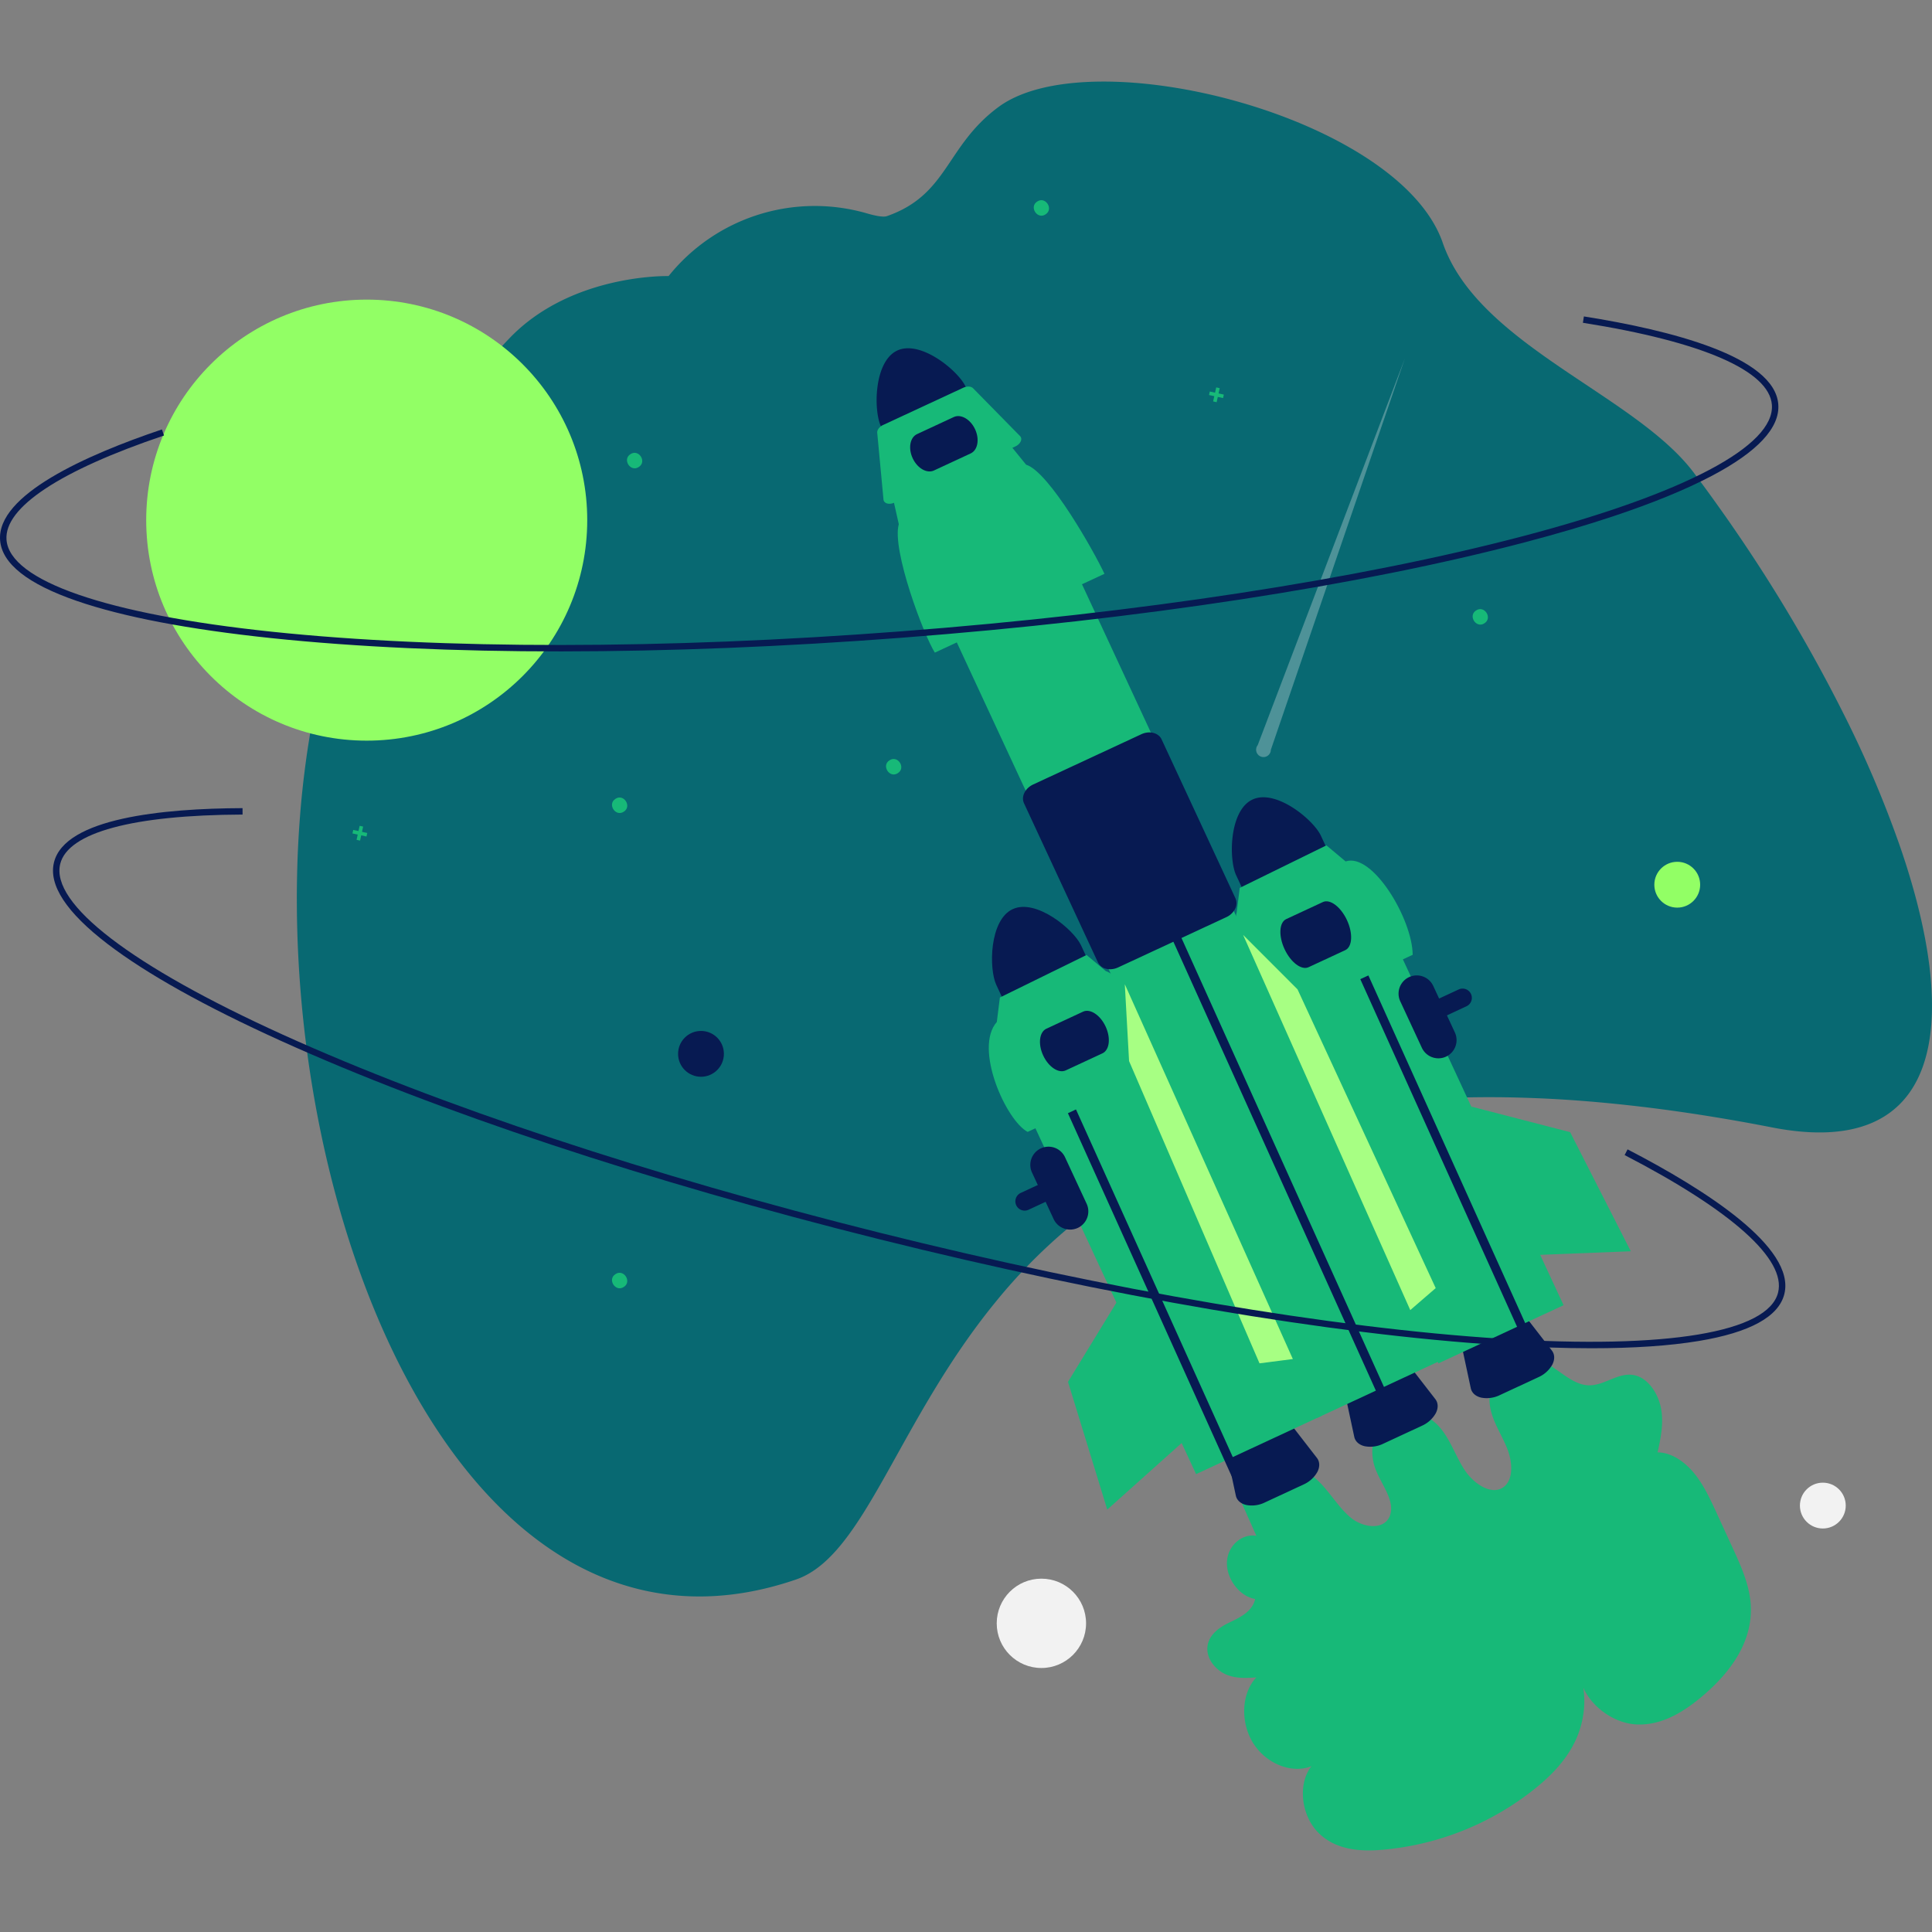<svg id="SvgjsSvg1012" width="288" height="288" xmlns="http://www.w3.org/2000/svg" version="1.1" xmlns:xlink="http://www.w3.org/1999/xlink" xmlns:svgjs="http://svgjs.com/svgjs"><rect width="100%" height="100%" fill="#808080" stroke="none"/><defs id="SvgjsDefs1013"></defs><g id="SvgjsG1014"><svg xmlns="http://www.w3.org/2000/svg" width="288" height="288" data-name="Layer 1" viewBox="0 0 902.419 826.207"><path fill="#17b978" d="M726.95,696.708l8.672,19.444c-7.049-1.122-13.604,4.898-13.751,12.629s6.14,15.774,13.189,16.873c-1.347,6.002-7.161,8.649-12.207,11.075s-10.485,6.45-10.11,12.845c.301,5.135,4.548,9.669,9.058,11.492s9.241,1.543,13.809,1.237c-6.921,7.24-7.596,20.848-1.517,30.611s18.217,14.569,27.305,10.811c-6.422,7.989-5.027,22.618,2.943,30.862,8.034,8.311,19.678,9.115,29.857,8.24a132.238,132.238,0,0,0,71.007-28.14c7.782-6.183,15.05-13.456,19.49-22.941s5.747-21.496,1.612-32.29c1.115,13.522,14.65,24.203,26.826,24.8s22.807-6.261,31.841-14.081c12.014-10.4,23.137-24.979,21.488-42.967-.816-8.905-4.706-17.469-8.521-25.765l-7.396-16.083c-2.986-6.493-6.039-13.095-10.533-18.544s-10.731-9.667-16.973-9.626c1.427-6.52,2.861-13.283,1.665-20.211s-5.776-14.101-12.004-15.723c-7.927-2.065-14.645,5.25-22.616,4.561-7.671-.664-14.01-8.362-21.459-11.412a17.178,17.178,0,0,0-18.537,3.206c-4.722,4.61-6.69,12.398-4.996,19.767,1.484,6.455,5.435,12.149,7.832,18.375s2.77,14.231-1.835,17.631c-5.557,4.103-14.014-1.48-18.356-8.235s-6.834-14.933-12.324-20.614c-6.479-6.705-16.621-8.276-23.293-3.608s-9.222,15.119-5.859,24.004c2.75,7.264,9.049,14.614,6.864,21.454-2.309,7.23-12.413,6.314-18.507,1.205s-10.141-12.806-16.161-18.03c-6.114-5.306-14.098-7.63-21.107-6.146a21.731,21.731,0,0,0-15.573,13.915" transform="translate(-148.79 -36.897)" class="colore6e6e6 svgShape"></path><path fill="#071a52" d="M867.347,642.066l-17.993,8.36a13.812,13.812,0,0,1-8.734,1.177c-2.612-.618-4.377-2.215-4.841-4.383l-4.187-19.554c-.79-3.689,2.265-8.053,7.264-10.376l9.937-4.617c4.999-2.323,10.305-1.843,12.614,1.14l12.244,15.81c1.358,1.753,1.44,4.132.228,6.527A13.812,13.812,0,0,1,867.347,642.066Z" transform="translate(-148.79 -36.897)" class="color3f3d56 svgShape"></path><path fill="#086972" d="M309.43,280.659A353.998,353.998,0,0,1,386.932,156.602c29.006-30.112,74.15-28.861,74.15-28.861l.258-.32A87.58,87.58,0,0,1,553.893,98.509c4.304,1.235,7.615,1.783,9.189,1.232,28.707-10.047,27.358-32.724,52.126-50.993,43.367-31.987,187.211,4.654,207.494,63.514,16.439,47.705,89.82,70.827,117.236,107.317q6.431,8.559,12.618,17.316,2.901,4.068,5.737,8.198a730.428,730.428,0,0,1,52.147,88.155,514.113,514.113,0,0,1,26.101,61.684c28.591,83.582,18.814,145.855-60.021,130.47q-13.998-2.739-27.324-4.901-19.296-3.149-37.246-5.176-24.172-2.749-45.994-3.602-7.337-.295-14.405-.396c-69.67-.966-121.349,12.146-160.719,32.502q-10.011,5.163-18.973,10.923a236.054,236.054,0,0,0-26.08,19.319,254.898,254.898,0,0,0-31.422,32.197l-.522.639c-46.048,56.326-61.203,118.682-93.235,129.661C383.674,783.51,297.074,613.35,288.193,446.896q-.673-12.582-.743-25.091-.042-5.592.055-11.154c.141-9.673.567-19.285,1.281-28.78q.4-5.445.928-10.833c.388-3.873.81-7.724,1.298-11.55C294.495,331.442,300.589,304.758,309.43,280.659Z" transform="translate(-148.79 -36.897)" class="colorf55e5e svgShape"></path><path fill="#071a52" d="M733.834 372.24c-10.935 5.091-11.115 27.895-7.686 35.284l6.214 13.374 39.609-18.403-6.214-13.374C762.321 381.735 744.777 367.166 733.834 372.24zM627.393 564.256a4.333 4.333 0 01-4.07-5.819 4.3 4.3 0 012.243-2.44L830.12 460.958a4.33 4.33 0 015.752 2.102 4.336 4.336 0 01-2.103 5.752h-0L629.215 563.85A4.306 4.306 0 01627.393 564.256z" transform="translate(-148.79 -36.897)" class="color3f3d56 svgShape"></path><rect width="64.474" height="217.68" x="771.788" y="414.474" fill="#17b978" transform="rotate(-24.92 646.14 841.551)" class="colore6e6e6 svgShape"></rect><path fill="#071a52" d="M567.905 162.514c-10.935 5.091-11.115 27.895-7.686 35.284l6.214 13.374 39.609-18.403L599.827 179.395C596.392 172.009 578.848 157.44 567.905 162.514zM812.919 664.761l-17.993 8.36a13.812 13.812 0 01-8.734 1.177c-2.612-.618-4.377-2.215-4.841-4.383l-4.187-19.554c-.79-3.689 2.265-8.053 7.264-10.376l9.937-4.617c4.999-2.323 10.305-1.843 12.614 1.14L819.224 652.319c1.358 1.753 1.44 4.132.228 6.527A13.812 13.812 0 01812.919 664.761zM757.601 692.207L739.608 700.566a13.812 13.812 0 01-8.734 1.177c-2.612-.618-4.377-2.215-4.841-4.383l-4.187-19.554c-.79-3.689 2.265-8.053 7.264-10.376l9.937-4.617c4.999-2.323 10.305-1.843 12.614 1.14l12.244 15.81c1.358 1.753 1.44 4.132.228 6.527A13.812 13.812 0 01757.601 692.207z" transform="translate(-148.79 -36.897)" class="color3f3d56 svgShape"></path><rect width="64.474" height="440.016" x="668.302" y="227.978" fill="#17b978" transform="rotate(-24.92 542.653 766.223)" class="colore6e6e6 svgShape"></rect><polyline fill="#071a52" points="548.951 403.691 542.39 389.254 546.167 387.512 552.708 401.903 647.423 611.909 643.65 613.662" class="color3f3d56 svgShape"></polyline><polyline fill="#071a52" points="622.951 391.691 616.39 377.254 620.167 375.512 626.708 389.903 721.423 599.909 717.65 601.662" class="color3f3d56 svgShape"></polyline><path fill="#17b978" d="M664.671,266.814l-79.226,36.809c-5.044-7.847-20.249-48.06-16.835-59.991l-2.563-11.378,54.703-25.416,7.322,9.007C638.942,219.18,660.102,256.951,664.671,266.814Z" transform="translate(-148.79 -36.897)" class="colore6e6e6 svgShape"></path><path fill="#17b978" d="M623.037,207.325l-56.451,26.228c-2.084.968-4.303.612-4.956-.795a1.952,1.952,0,0,1-.172-.643l-2.922-31.168c-.125-1.335,1.017-2.847,2.761-3.658L598.734,179.896c1.744-.81,3.637-.708,4.576.249l21.936,22.334c1.122,1.142.513,3.098-1.361,4.367A6.081,6.081,0,0,1,623.037,207.325Z" transform="translate(-148.79 -36.897)" class="colore6e6e6 svgShape"></path><path fill="#071a52" d="M667.313,451.514a7.626,7.626,0,0,1-1.814-.214,5.604,5.604,0,0,1-3.896-3.025L627.09,373.992c-1.428-3.075.489-7.008,4.274-8.767l50.536-23.48c3.786-1.76,8.027-.688,9.457,2.387l34.513,74.283a5.603,5.603,0,0,1-.201,4.929,8.506,8.506,0,0,1-4.074,3.838l-50.536,23.479A8.92,8.92,0,0,1,667.313,451.514Z" transform="translate(-148.79 -36.897)" class="color3f3d56 svgShape"></path><rect width="64.474" height="217.68" x="658.612" y="466.208" fill="#17b978" transform="rotate(-24.92 532.964 893.285)" class="colore6e6e6 svgShape"></rect><path fill="#071a52" d="M602.189 210.581l-17.147 7.967c-3.309 1.537-7.773-1.024-9.95-5.71s-1.256-9.749 2.053-11.286l17.147-7.967c3.309-1.537 7.773 1.024 9.95 5.71S605.498 209.044 602.189 210.581zM621.799 423.444c-10.935 5.091-11.115 27.895-7.686 35.284l6.214 13.374 39.609-18.403L653.722 440.324C650.287 432.939 632.742 418.37 621.799 423.444z" transform="translate(-148.79 -36.897)" class="color3f3d56 svgShape"></path><path fill="#17b978" d="M440.152 377.925c-3.862 2.573-7.815-3.551-3.878-6.01C440.135 369.342 444.088 375.466 440.152 377.925zM842.152 289.925c-3.862 2.573-7.815-3.551-3.878-6.01C842.135 281.342 846.088 287.466 842.152 289.925zM568.152 359.925c-3.862 2.573-7.815-3.551-3.878-6.01C568.135 351.342 572.088 357.466 568.152 359.925zM440.152 599.925c-3.862 2.573-7.815-3.551-3.878-6.01C440.135 591.342 444.088 597.466 440.152 599.925zM637.152 98.925c-3.862 2.573-7.815-3.551-3.878-6.01C637.135 90.342 641.088 96.466 637.152 98.925zM447.152 216.925c-3.862 2.573-7.815-3.551-3.878-6.01C447.135 208.342 451.088 214.466 447.152 216.925z" transform="translate(-148.79 -36.897)" class="colore6e6e6 svgShape"></path><polygon fill="#17b978" points="571.639 146.2 569.182 145.661 569.72 143.203 568.082 142.844 567.543 145.302 565.086 144.764 564.727 146.402 567.184 146.941 566.646 149.398 568.284 149.757 568.823 147.299 571.28 147.838 571.639 146.2" class="colore6e6e6 svgShape"></polygon><polygon fill="#17b978" points="171.542 350.978 169.085 350.439 169.623 347.982 167.985 347.623 167.446 350.08 164.988 349.542 164.629 351.18 167.087 351.719 166.549 354.177 168.187 354.535 168.726 352.078 171.183 352.616 171.542 350.978" class="colore6e6e6 svgShape"></polygon><path fill="#071a52" d="M824.22 492.333a8.51 8.51 0 01-11.29-4.127l-10.113-21.765a8.5 8.5 0 0115.417-7.163l10.113 21.765A8.51 8.51 0 01824.22 492.333zM652.22 572.333a8.51 8.51 0 01-11.29-4.127l-10.113-21.765a8.5 8.5 0 0115.417-7.163l10.113 21.765A8.51 8.51 0 01652.22 572.333z" transform="translate(-148.79 -36.897)" class="color3f3d56 svgShape"></path><path fill="#17b978" d="M808.642,444.778l-67.806,31.503c-4.317-6.716-17.331-41.133-14.409-51.344l1.434-11.423,40.486-19.863,8.971,7.505C789.959,396.883,808.539,428.205,808.642,444.778Z" transform="translate(-148.79 -36.897)" class="colore6e6e6 svgShape"></path><path fill="#071a52" d="M777.162,442.594l-17.147,7.967c-3.309,1.537-8.344-2.253-11.222-8.447s-2.528-12.487.781-14.024l17.147-7.967c3.309-1.537,8.344,2.253,11.222,8.447S780.471,441.056,777.162,442.594Z" transform="translate(-148.79 -36.897)" class="color3f3d56 svgShape"></path><polyline fill="#071a52" points="482.951 446.691 476.39 432.254 480.167 430.512 486.708 444.903 581.423 654.909 577.65 656.662" class="color3f3d56 svgShape"></polyline><path fill="#17b978" d="M696.607,495.981l-67.806,31.503c-10.003-5.165-25.291-38.961-14.409-51.344l1.434-11.423,40.486-19.863,8.971,7.505C674.587,455.214,692.697,487.541,696.607,495.981Z" transform="translate(-148.79 -36.897)" class="colore6e6e6 svgShape"></path><path fill="#071a52" d="M663.732,490.793l-17.147,7.967c-3.309,1.537-8.03-1.579-10.524-6.945s-1.83-10.985,1.479-12.522l17.147-7.967c3.309-1.537,8.03,1.579,10.524,6.945S667.041,489.256,663.732,490.793Z" transform="translate(-148.79 -36.897)" class="color3f3d56 svgShape"></path><circle cx="171.291" cy="204.845" r="103" fill="#92ff65" class="colorff6584 svgShape"></circle><path fill="#f0f0f0" d="M742.396,349.021l62.593-182.809L736.258,346.832a3.442,3.442,0,1,0,6.138,2.188Z" opacity=".3" transform="translate(-148.79 -36.897)" class="colorf0f0f0 svgShape"></path><path fill="#071a52" d="M901.95,240.055q-18.38,6.108-40.751,12.001c-77.145,20.311-180.55,36.154-291.166,44.613-110.615,8.458-215.227,8.519-294.563.174-38.647-4.066-69.215-9.913-90.854-17.381-22.909-7.905-34.947-17.432-35.78-28.314-1.621-21.2,40.213-39.859,75.592-51.778l.958,2.843C176.801,218.581,150.678,235.879,151.828,250.919c1.464,19.156,46.644,34.806,123.955,42.94,79.162,8.327,183.581,8.263,294.021-.181,110.44-8.445,213.655-24.257,290.63-44.523,75.174-19.791,117.45-42.129,115.986-61.285-1.216-15.905-32.567-29.51-88.278-38.312l.468-2.963c40.48,6.396,89.093,18.708,90.801,41.047.832,10.882-9.618,22.127-31.059,33.424C936.131,227.503,920.601,233.856,901.95,240.055Z" transform="translate(-148.79 -36.897)" class="color3f3d56 svgShape"></path><circle cx="783.425" cy="375.136" r="10.702" fill="#92ff65" class="colorff6584 svgShape"></circle><circle cx="851.425" cy="665.136" r="10.702" fill="#f2f2f2" class="colorf2f2f2 svgShape"></circle><circle cx="486.425" cy="720.136" r="20.866" fill="#f2f2f2" class="colorf2f2f2 svgShape"></circle><circle cx="327.425" cy="454.136" r="10.702" fill="#071a52" class="color3f3d56 svgShape"></circle><polygon fill="#17b978" points="687.226 478.768 733.402 490.721 761.723 546.349 713.843 548.227 687.226 478.768" class="colore6e6e6 svgShape"></polygon><polygon fill="#a7ff83" points="580.645 398.574 606.059 424.002 670.606 563.557 658.722 573.824 580.645 398.574" class="colorccc svgShape"></polygon><polygon fill="#a7ff83" points="525.386 421.624 527.38 457.52 588.304 598.694 603.88 596.688 525.386 421.624" class="colorccc svgShape"></polygon><polygon fill="#17b978" points="523.723 566.637 498.854 607.339 517.187 667.008 552.9 635.061 523.723 566.637" class="colore6e6e6 svgShape"></polygon><path fill="#071a52" d="M892.195,628.544q-19.368,0-42.457-1.464c-79.614-5.056-182.738-22.633-290.376-49.492-107.638-26.859-206.93-59.794-279.585-92.734-35.393-16.047-62.556-31.236-80.735-45.147-19.247-14.727-27.666-27.564-25.024-38.153,5.148-20.629,50.731-25.142,88.064-25.295l.013,3c-51.268.21-81.514,8.387-85.166,23.022-4.652,18.64,33.287,47.741,104.087,79.841,72.496,32.868,171.605,65.739,279.073,92.557,107.467,26.816,210.401,44.363,289.84,49.408,77.579,4.928,124.743-2.938,129.395-21.578,3.862-15.477-21.598-38.275-71.689-64.198l1.379-2.664c36.397,18.836,78.646,45.852,73.222,67.589C979.592,613.823,966.13,621.199,942.22,625.157,928.59,627.413,911.85,628.544,892.195,628.544Z" transform="translate(-148.79 -36.897)" class="color3f3d56 svgShape"></path></svg></g></svg>